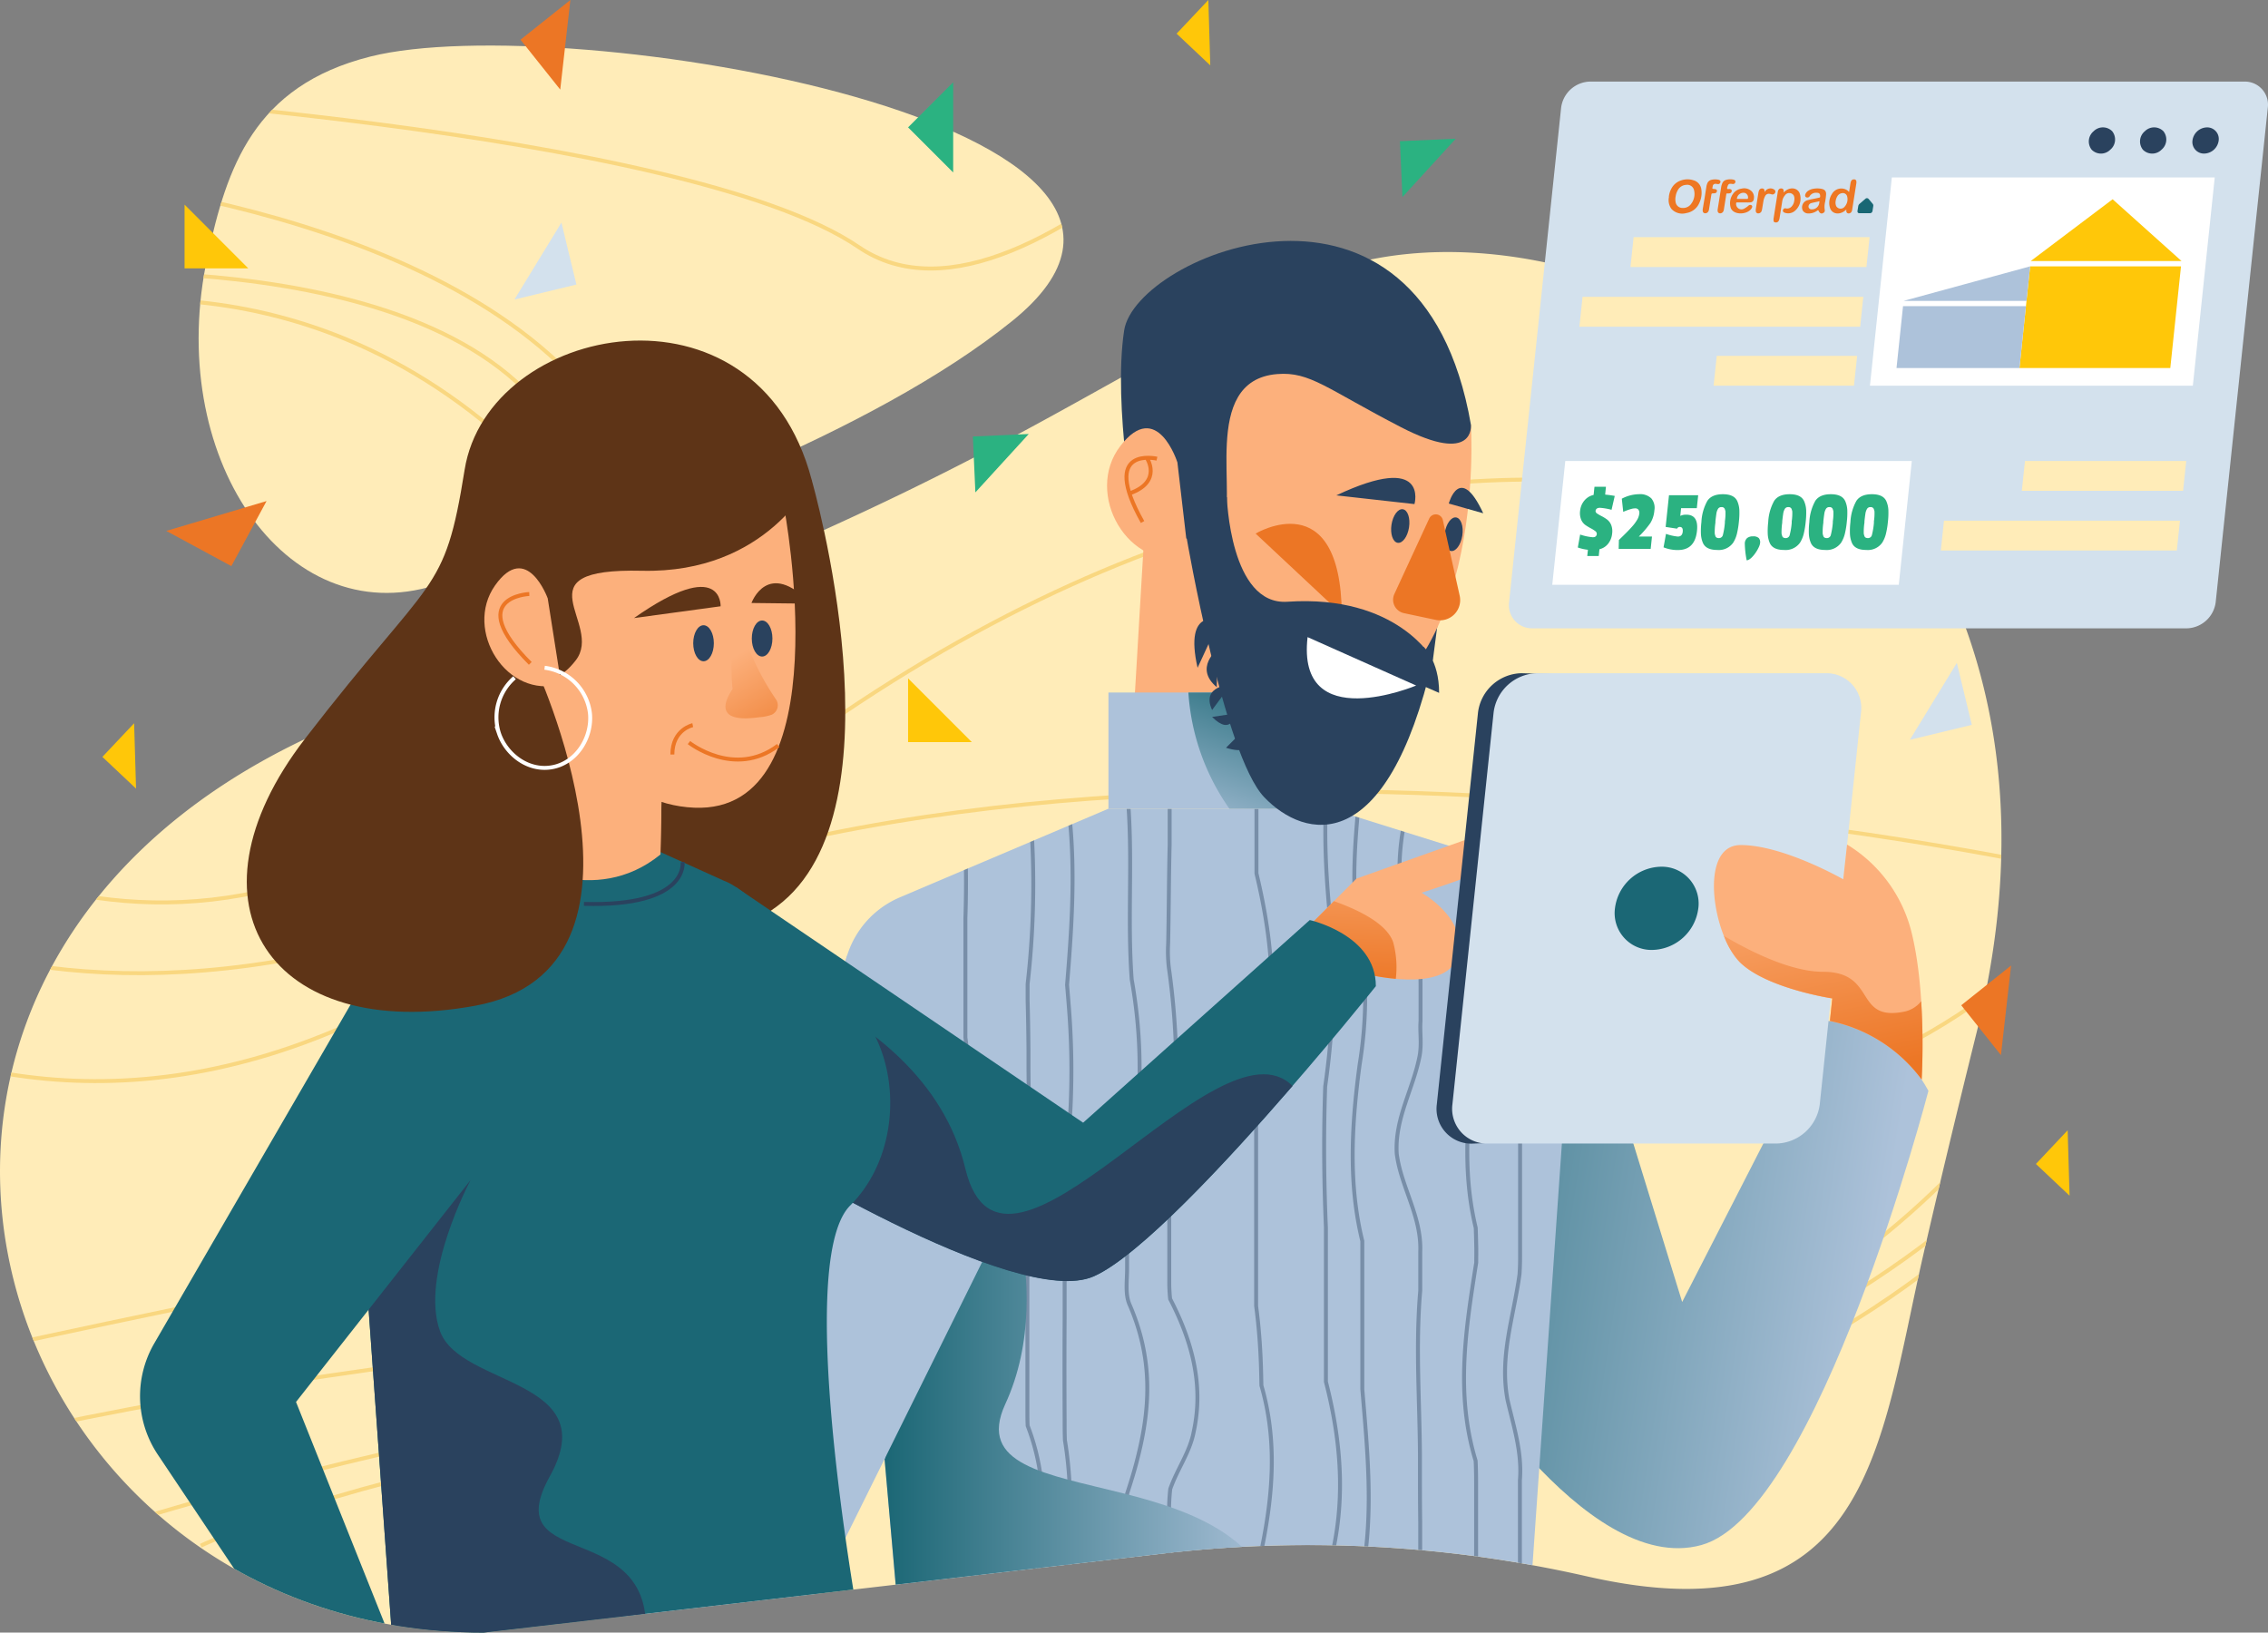 <svg xmlns="http://www.w3.org/2000/svg" xmlns:xlink="http://www.w3.org/1999/xlink" width="576.774" height="415.174"><rect width="100%" height="100%" fill="#808080" stroke="none"/><defs><linearGradient id="n" x1=".7" y1="1.503" x2=".344" y2=".406" xlink:href="#h"/><linearGradient id="j" x1="0" y1=".5" x2="1" y2=".5" xlink:href="#d"/><linearGradient id="m" x1=".702" y1=".952" x2=".268" y2="-.576" xlink:href="#h"/><linearGradient id="l" x1="4.582" y1=".389" x2="3.325" y2=".818" xlink:href="#h"/><linearGradient id="d" x1="-.409" y1=".351" x2=".886" y2=".605" gradientUnits="objectBoundingBox"><stop offset="0" stop-color="#1b6775"/><stop offset="1" stop-color="#adc2da"/></linearGradient><linearGradient id="k" x1=".481" y1="1.117" x2=".577" y2="-1.129" xlink:href="#h"/><linearGradient id="f" x1="-31.812" y1=".343" x2="-31.365" y2=".911" gradientUnits="objectBoundingBox"><stop offset="0" stop-color="#2a425e"/><stop offset="1" stop-color="#895b3d"/></linearGradient><linearGradient id="g" x1=".766" y1="-.154" x2=".167" y2="1.32" xlink:href="#d"/><linearGradient id="h" x1="-14.214" y1="2.062" x2="-15.868" y2=".783" gradientUnits="objectBoundingBox"><stop offset="0" stop-color="#ec7625"/><stop offset="1" stop-color="#fcb07c"/></linearGradient><linearGradient id="i" x1="-11.417" y1=".997" x2="-11.689" y2="1.555" xlink:href="#h"/><clipPath id="a"><path class="a" d="M202.959 168.791c-11.179 50.992 19.759 95.753 57.817 83.822 47.876-15.013 111.385-38.658 146.776-67.213 61.913-49.959-113.992-79.582-163.206-67.248-29.752 7.459-36.501 28.334-41.387 50.639z" transform="translate(-200.644 -115.356)"/></clipPath><clipPath id="e"><path class="c" d="M483.776 370.738L430.7 393.293a23.756 23.756 0 00-14.371 23.953l14.661 165.806h159.239l11.924-171.079a27.161 27.161 0 00-19-27.814l-42.928-13.429z" transform="translate(-416.238 -370.73)"/></clipPath><clipPath id="c"><path d="M623.274 427.74c-11.11 48.378-13.451 98.231-85.79 81.634a319.117 319.117 0 00-108.254-5.654l-172.075 20.016c-119.54 0-172.782-148.57-63.577-217.292 10.312-6.49-.243-72.058 13.048-76.929 71.633-26.264 67.582-75.03 97.767-90.084 34.73-17.319 121.63 26.416 158.464 8.169 13.6-6.741 31.044 24.045 48.492 25.428 70.379 5.578 155.842 75.683 125.482 198.035-5.395 21.871-9.871 40.627-13.557 56.677z" transform="translate(-134.179 -135.287)" fill="none"/></clipPath><clipPath id="b"><path class="a" d="M623.275 439.544c-11.11 48.378-13.451 98.231-85.79 81.633a319.117 319.117 0 00-108.254-5.654l-172.076 20.018c-130.825 0-182.243-177.949-28.217-234.429s165.98-74.239 234.824-108.353c68.494-33.909 210.992 37.412 173.108 190.093-5.433 21.887-9.909 40.642-13.595 56.692z" transform="translate(-134.181 -184.461)"/></clipPath><style>.a{fill:#ffecb8}.e,.u{fill:none}.c{fill:#adc2da}.e{stroke:#f9d780}.e,.u{stroke-miterlimit:10}.g{fill:#d3e1ed}.h{fill:#fff}.i{fill:#ffc709}.j{fill:#2a425e}.l{fill:#5e3417}.p{fill:#fcb07c}.u{stroke:#ec7625}.x{fill:#1b6775}</style></defs><path class="a" d="M52.825 65.014c-11.179 50.992 19.759 95.753 57.817 83.822 47.876-15.013 111.385-38.658 146.776-67.213C319.331 31.664 143.426 2.041 94.212 14.375 64.46 21.834 57.711 42.709 52.825 65.014z"/><g transform="translate(50.51 11.578)" clip-path="url(#a)"><path class="e" d="M-42.537 68.08s66.556-20.26 125.589 36.956S238.028 57.79 238.028 57.79"/><path class="e" d="M-48.108 58.61S60.443 47.971 91.145 97.854s130.794-11.11 156.108-62.7"/><path class="e" d="M-44.354 32.309s106.8 6.574 146.518 60.37 122.739-36.477 122.739-36.477"/><path class="e" d="M-41.899 11.684s165.19 9.211 209.745 39.563 127.611-75.653 127.611-75.653"/></g><path class="a" d="M489.096 319.178c-11.11 48.378-13.451 98.231-85.79 81.633a319.117 319.117 0 00-108.254-5.654l-172.076 20.018c-130.825 0-182.243-177.949-28.217-234.429s165.98-74.239 234.824-108.353c68.494-33.909 210.992 37.412 173.108 190.093-5.433 21.887-9.909 40.642-13.595 56.692z"/><g transform="translate(.002 64.095)" clip-path="url(#b)"><path class="e" d="M51.06 328.973s101.97-49.032 265.016-26.051 237.37-114.22 237.37-114.22"/><path class="e" d="M31.78 323.205s187.95-60.15 292.185-30.4 228.105-70.962 224.564-128.429"/><path class="e" d="M13.199 298.195s201.386-44.123 325.858-15.138 188.907-89.621 188.907-89.621"/><path class="e" d="M-2.235 278.816s310.545-69.087 421.186-63.076S578.942 89.194 578.942 89.194"/><path class="e" d="M518.055 155.583s-264.743-56.707-405.614 28.422C47.985 222.96-6.215 213.803-46.115 192.41"/><path class="e" d="M-59.573 152.208s89.932 89.476 273.581-34.676 313.957-16.05 313.957-16.05"/><path class="e" d="M-43.288 132.936s85.874 80.676 181.9-12.311S362.357-13.27 362.357-13.27"/><path class="e" d="M-43.288 95.547s92.022 68.144 138.744-14.31S251.892-82.995 251.892-82.995"/></g><path class="g" d="M556.146 159.787H389.717a5.882 5.882 0 01-5.943-6.642L397.01 27.389a7.6 7.6 0 017.341-6.642h166.431a5.882 5.882 0 015.943 6.642l-13.253 125.756a7.6 7.6 0 01-7.326 6.642z"/><path class="h" d="M557.665 98.079h-82.12l5.57-52.945h82.112z"/><path class="i" d="M516.279 67.734h38.37l-2.721 25.861h-38.362z"/><path class="c" d="M483.958 77.857h31.257l-1.649 15.738h-31.265zm32.321-10.123l-.92 8.785h-31.264z"/><path class="i" d="M537.261 50.673l17.532 15.716h-38.37z"/><path class="h" d="M482.879 148.721h-88.124l3.313-31.492h88.124z"/><path class="j" d="M564.232 35.725a3.8 3.8 0 01-3.686 3.329 2.941 2.941 0 01-2.979-3.329 3.8 3.8 0 013.686-3.329 2.941 2.941 0 012.979 3.329zm-19.265 2.356a3.374 3.374 0 01.494-4.712 3.329 3.329 0 014.712 0 3.374 3.374 0 01-.494 4.712 3.329 3.329 0 01-4.712 0zm-13.026 0a3.374 3.374 0 01.494-4.712 3.329 3.329 0 014.712 0 3.374 3.374 0 01-.494 4.712 3.329 3.329 0 01-4.712 0z"/><path class="a" d="M414.643 67.901h60.013l.8-7.592h-60.013zm99.523 56.92h41.014l.8-7.592h-41.009zm-20.595 15.176h60.013l.8-7.584h-60.015zm-91.915-56.912h71.4l.8-7.592h-71.4zm34.129 14.994h35.7l.8-7.584h-35.7z"/><g transform="translate(0 26.725)" clip-path="url(#c)"><path class="l" d="M206.423 95.323s24.2 83.929-8.869 108.467-62.7-17.167-62.7-17.167l40.786-98.877z"/><path d="M649.4 412.19l28.954 93.945 36.614-71.481s16.134-.327 26.013 17.783c0 0-28 107.32-57.756 115.512S619 518.347 619 518.347z" transform="translate(-250.562 -201.758)" fill="url(#d)"/><path class="c" d="M281.888 178.932l-53.076 22.555a23.756 23.756 0 00-14.371 23.953l14.661 165.806h159.239l11.924-171.079a27.161 27.161 0 00-19-27.814l-42.928-13.429z"/><g transform="translate(214.35 178.924)" clip-path="url(#e)"><path d="M122.93-17.152v9.059c0 1.923 0 4.126-.053 6.581-.631 12.159.433 24.394 1.748 36.417q.129 2.569.16 5.13a211.681 211.681 0 01-2.128 30.618q-.083 2.546-.144 5.084c-.236 10.153-.122 20.253.327 30.747v39.244c4.218 16.384 5.282 32.86.114 49.457-.152 2.417-.16 4.3-.16 5.586v1.961m9.412-220.963v6.034c-1.52 17.015-4.142 34.015.448 51.122.061 1.74.106 3.473.129 5.213a109.127 109.127 0 01-1.353 20.876q-.342 2.493-.631 4.993c-1.52 13.329-1.93 26.834 1.3 39.95v37.678c1.3 15.5 2.9 31.439 0 46.881v7.09M146.93-19.941v9.454c-6.612 16.9-7.675 33.369-.144 50.6.106 1.573.114 3.139.122 4.719v9.119c-.213 2.933.319 5.593-.213 8.785-1.6 8.5-6.376 15.959-5.844 24.972 1.064 8.5 6.376 15.959 5.981 25.078v9.8c-1.216 14.029-.152 27.844-.076 41.9v3.359c0 4.453 0 8.861.068 13.58v18.528M161.125-21.59v12.341a91.535 91.535 0 00-.084 48.181c0 1.429.046 2.873.061 4.332v17.851c-2.166 15.435-3.8 30.307-.16 45.475.068 1.52.091 3.04.129 4.506s0 2.9 0 4.332c-2.66 16.909-5.32 33.384-.152 50.407.114 2.173.122 4.263.122 6.262v26.18m11.227-221.159v20.465c-.076 10.951-.608 22.107-.046 33.506v83.032a61.85 61.85 0 01-.144 4.271c-1.444 10.738-5.16 20.83-3.04 31.994 1.6 6.908 3.716 13.284 3.139 20.4v26.2M105.179-15.1v31.561c4.316 18.087 5.9 35.619 0 53.523-.053 1.436-.068 2.873-.084 4.324v52.163c.676 5.1 1.056 10.153 1.224 15.2.053 1.68.084 3.351.122 5.023 4.636 15.921 2.508 31.857-1.33 47.915-.076 1.619-.084 3.04-.091 4.317v5.829M83.102-12.539v21.78c-.205 8.359-.205 16.833-.38 25.078a35.624 35.624 0 00.175 6.08 190.409 190.409 0 011.809 21.028q.038 2.629 0 5.251a245.589 245.589 0 01-1.7 26.119v27.313a41.632 41.632 0 00.22 4.56c5.221 10.016 7.7 19.576 6.733 29.121a41.445 41.445 0 01-.76 4.773c-.98 5.122-4.164 9.37-5.943 14.439a52.316 52.316 0 00-.3 6.574v27.744M72.349-11.293v7.311c1.52 15.7-.076 31.637 1.11 47.436q.5 2.842.882 5.662a126.151 126.151 0 01-2.06 44.943v22.8c0 3.23-.517 6.422.547 9.074 5.95 13.6 5.441 25.838 2.28 38.59-.76 3.184-1.755 6.406-2.827 9.682v34.342M56.496-9.454v3.329c2.994 16.78 1.93 33.78.524 50.916.137 1.733.289 3.458.418 5.175a202.263 202.263 0 01.471 25.793q-.129 2.584-.334 5.183c-.213 3.6-.76 6.794-1.178 10.419v38.142a2274.36 2274.36 0 000 25.99c0 1.717 0 3.435.076 5.145 2.538 15.29.95 30.694-.122 46.357v3.42M47.019-8.352v2.576a224.183 224.183 0 01-.038 50.4v4.028q.175 6.429.22 12.919v4.347c.084 12.737.616 26.021-.274 38.651v48.386c0 1.33 0 2.652.068 3.974 6.718 17.365 3.526 34.9-.106 52.7v1.862M31.16-6.513V9.773c.205 5.669.205 12.045 0 18.064v30.329c2.371 18.406 3.427 36.477-.046 55.2v40c-.213 11.4 8.823 19.911 7.227 31.074-1.6 7.972-7.44 14.348-7.258 23v5.92" stroke="#2a425e" opacity=".4" stroke-miterlimit="10" fill="none"/></g><path class="j" d="M364.411 140.988l4.507-34.54-9.119 33.825z"/><path class="p" d="M292.177 89.357l-4.377 74.08s21.028 14.34 40.148 0l2.865-48.34z"/><path d="M561.572 328.623s-14.925-22.487-16.187-12.448c-1.011 8.048 3.268 24.007 15.419 25.359z" transform="translate(-232.856 -178.09)" fill="url(#f)"/><path class="c" d="M281.888 149.385h56.456v29.554h-56.456z"/><path d="M566.225 361.4h-23.939a57.757 57.757 0 01-10.426-29.55h34.357z" transform="translate(-229.644 -182.472)" fill="url(#g)"/><path class="p" d="M374.069 81.294s4.62 69.756-39.639 77.408-42.8-90.084-42.8-90.084l36.257-4.24z"/><path class="j" d="M374.072 81.294s1.155 10.4-17.8.608-23.11-14.173-31.477-13.5c-19.956 1.626-9.431 32.48-14.219 38.757s-21.651.965-21.651.965-5.981-31.621-3.04-50.833 75.47-49.354 88.187 24.003z"/><path class="p" d="M299.427 90.87s-5.16-16.331-14.5-4.195 1.968 31.971 17.3 28.232"/><path class="j" d="M359.714 101.467s3.8-13.375-19.873-2.219m28.597 2.078s2.789-10.442 8.762 2.477"/><ellipse class="j" cx="4.317" cy="2.257" rx="4.317" ry="2.257" transform="rotate(-81.25 241.283 -150.385)"/><ellipse class="j" cx="4.317" cy="2.257" rx="4.317" ry="2.257" transform="rotate(-81.25 249.274 -157.24)"/><path d="M613.008 273.663l4.294 19.272a5.145 5.145 0 01-6.08 6.148l-8.093-1.717a3.488 3.488 0 01-2.44-4.871l8.869-19.2a1.839 1.839 0 013.45.365z" transform="translate(-246.089 -168.165)" fill="url(#h)"/><path d="M554.36 277.887s21.62-13 21.924 20.519" transform="translate(-235.045 -168.923)" fill="url(#i)"/><path class="j" d="M364.41 140.988s-9.005-16.574-37.009-14.69c-14.606 1-15.4-26.651-15.4-26.651l-10.241 10.328s9.477 55.324 19.759 66.047 31.112 15.677 42.891-35.034z"/><path class="h" d="M360.144 147.607s-30.5 12.82-27.616-12.311"/><path class="u" d="M294.222 89.92s-14.667-3.45-3.663 16.1m1.071-16.336s4.157 6.08-4.4 9.074"/><path class="j" d="M310.12 131.041s-9.119-3.625-5.563 12.053m12.919 14.651s3.557 8.6-5.692 5.692m-2.15-25.018s-6.08 4.7-.2 9.6m3.604-.655s-7.683.251-4.788 6.46m5.928.881s-.851 5.966-5.927.889m53.712-17.859s4.02 3.336 4.02 11.741l-6.84-2.994z"/><path d="M456.806 479s18.375 38.2 4.081 69.155 70.288 9.043 70.288 60.955h-96.826l-4.149-46.957z" transform="translate(-205.24 -217.796)" fill="url(#j)"/><path class="c" d="M215.423 216.291L156.2 391.246h45.5l62.99-127.162"/><path class="p" d="M330.281 211.398l14.69-14.69 38.438-13.679s2.477 6.346-1.52 9.249-20.374 8.017-20.374 8.017 12.091 6.733 9.119 16.316-23.475 4.316-23.475 4.316z"/><path d="M577.742 401.67l-8.952 8.952 16.878 9.537a54.386 54.386 0 007.8 1.269 24.183 24.183 0 00-.661-9.309c-1.599-4.635-8.476-8.108-15.065-10.449z" transform="translate(-238.509 -199.233)" fill="url(#k)"/><path class="x" d="M187.092 198.827l88.359 59.952 57.634-51.532s16.81 3.7 16.81 16.81c0 0-51.9 65.021-71.731 73.768s-87.66-33.78-87.66-33.78z"/><path class="j" d="M245.493 270.445c-5.487-22.8-24.638-36.614-40.277-44.3l-14.72 37.937s67.825 42.557 87.66 33.78c11.521-5.084 33.848-29.136 50.552-48.424-19.052-19.06-73.502 61.44-83.215 21.007z"/><path class="x" d="M167.812 189.89l16.369 7.394c7.9 2.865 26.515 24.182 34.3 33.286 10.928 12.782 10.882 36.135-2.28 49.283-14.979 14.979 3.154 111.393 3.154 111.393H99.819L88.891 238.405a24.721 24.721 0 0110.77-22.213l36.409-24.736z"/><path class="x" d="M90.343 226.702L39.206 314.94a26.727 26.727 0 00.935 28.262l32.146 48.044h27.556l-24.562-61.45 44.4-56.434z"/><path class="p" d="M132.627 124.33l-1.292 67.719s19.705 12.311 36.614-1.467l.844-44.191z"/><path d="M348.6 373.8s-14.538-5.418-20.116-28.422 20.678-.828 20.678-.828z" transform="translate(-180.636 -183.214)" fill="url(#l)"/><path class="p" d="M199.418 102.451s14.827 77.849-22.9 76.223c-38.871-1.679-48.743-70.592-48.743-70.592l29.557-10.875z"/><path class="l" d="M206.425 95.322s-11.255 23.84-43.173 23.1-9.53 13.413-16.848 22.8-10.73.433-10.73.433 36.7 77.963-14.88 87.394-75.85-25.6-43.188-67.955 35.383-36.021 40.551-68.342c5.966-37.327 74.255-50.855 88.268 2.57z"/><path class="p" d="M139.291 125.439s-5.32-14.705-13.383-3.3 2.964 29.091 16.81 25.078"/><path class="u" d="M134.602 124.33s-16.719.676.251 17.646m41.319 15.708s-5.183 1.087-5.183 7.463"/><path class="l" d="M183.261 127.453s.578-12.866-22.038 3m29.889-3.836s4.089-11.4 15.1.175"/><ellipse class="j" cx="2.622" cy="4.582" rx="2.622" ry="4.582" transform="translate(176.293 132.271)"/><ellipse class="j" cx="2.622" cy="4.582" rx="2.622" ry="4.582" transform="translate(191.19 131.071)"/><path class="j" d="M447.762 261.204l-73.457 2.9a8.838 8.838 0 01-8.906-10.024l10.472-99.604a11.4 11.4 0 0111.05-10l72.583 1.976c5.525 0 10.358 2.485 9.781 8.01l-10.472 99.621c-.579 5.525-5.526 7.121-11.051 7.121z"/><path class="g" d="M451.736 264.084h-73.418a8.838 8.838 0 01-8.952-10l10.472-99.607a11.4 11.4 0 0111.019-10h73.456a8.838 8.838 0 018.952 10l-10.48 99.606a11.4 11.4 0 01-11.05 10z"/><path class="x" d="M431.894 204.276a12.06 12.06 0 01-11.711 10.571 9.363 9.363 0 01-9.484-10.594 12.06 12.06 0 0111.7-10.571 9.363 9.363 0 019.5 10.594z"/><path class="p" d="M488.7 247.806s1.33-21.628-2.561-37.374a36.364 36.364 0 00-16.415-22.388l-.973 8.838s-15.2-8.709-26.066-8.709-7.029 23.019-.289 29.752 23.558 9.271 23.558 9.271l-.6 5.738a38.613 38.613 0 0123.346 14.872z"/><path class="j" d="M119.677 273.363s-13 24.318-7.751 38.5 41.8 11.863 27.9 36.842 28.118 9.56 24.2 42.557H99.82l-6.08-84.939z"/><path d="M173.58 192.497s1.74 11.4-25.078 10.639" stroke="#2a425e" stroke-miterlimit="10" fill="none"/><path d="M138.501 143.085a13.284 13.284 0 0111.539 11.673c.578 6.2-3.579 12.752-9.978 13.679-5.928.889-11.361-3.382-13.162-8.648a13.322 13.322 0 013.952-14.158" stroke="#fff" stroke-miterlimit="10" fill="none"/><path d="M761.368 449.833a179.339 179.339 0 00-.122-19.911 7.387 7.387 0 01-4.484 2.675c-12.676 2.462-6.718-10.168-20.519-10.168-7.934 0-18.011-4.909-25.154-9.119a20.049 20.049 0 003.99 6.612c6.733 6.733 23.558 9.271 23.558 9.271l-.6 5.738a38.613 38.613 0 0123.331 14.902z" transform="translate(-272.668 -202.027)" fill="url(#m)"/><path class="u" d="M175.206 162.114s11.551 9.188 22.7.76"/></g><path class="i" d="M63.145 68.251h-16.21V52.034zm183.999 120.475h-16.21v-16.21zm60.643-172.098l-8.565-8.071L307.293 0zM526.31 304.07l-8.557-8.071 8.071-8.565zM34.597 200.55l-8.56-8.068 8.071-8.557z"/><path class="g" d="M142.779 56.601l3.807 15.761-15.754 3.807zm354.866 111.978l3.807 15.754-15.761 3.807z"/><path d="M142.475 22.78L132.368 10.1 145.052 0zm366.387 245.539l-10.1-12.676 12.676-10.107zM67.788 127.42l-8.952 16.544-16.544-8.952z" fill="#ec7625"/><path d="M242.402 43.857l-11.468-11.468 11.468-11.46zm114.249 6.261l-.638-14.211 14.211-.638zm-108.604 75.099l-.638-14.211 14.211-.638zm164.393 1.603a9.7 9.7 0 014.4-1.148 4.043 4.043 0 013.123 1.087 3.754 3.754 0 01.76 3.04 7.2 7.2 0 01-1.034 3.237 25.886 25.886 0 01-2.91 3.4h3.336l-.334 3.161h-8.139l.061-2.28q2.333-2.234 3.336-3.382a10.447 10.447 0 001.391-1.9 4.01 4.01 0 00.456-1.406 1.346 1.346 0 00-.213-1 .957.957 0 00-.76-.35 3.656 3.656 0 00-.988.129 14.19 14.19 0 00-2.12.76zm19.12 8.169q-.517 4.886-4.841 4.886a9.468 9.468 0 01-3.663-.684l.623-3.427a12.591 12.591 0 003 .684q1.125 0 1.254-1.223t-.76-1.224a.76.76 0 00-.684.441l-2.9-.441.851-8.063h7.425l-.35 3.291h-4l-.205 1.968a3.261 3.261 0 011.52-.312q3.163-.007 2.73 4.104zm10.775-5.258a20.387 20.387 0 01-.129 3.04 21.3 21.3 0 01-.509 3.04 7.737 7.737 0 01-.927 2.189 4.476 4.476 0 01-4.081 1.854q-2.888 0-3.648-1.854a6.65 6.65 0 01-.479-2.2 19.3 19.3 0 01.122-3.04 12.243 12.243 0 011.52-5.4q1.132-1.679 3.944-1.679 2.918 0 3.693 1.831a6.47 6.47 0 01.494 2.211zm-3.678 3.169v-.334a13.5 13.5 0 00.144-2.531 4.321 4.321 0 00-.19-.631.8.8 0 00-.813-.441.95.95 0 00-.889.441 3.291 3.291 0 00-.41 1.17q-.16 1.1-.251 1.991v.334a16.309 16.309 0 00-.175 2.8 4.077 4.077 0 00.182.654q.167.486.9.486a1.011 1.011 0 001-.828 18.356 18.356 0 00.502-3.111zm5.062 5.244a1.908 1.908 0 01.6-1.315 2.28 2.28 0 011.52-.433 1.953 1.953 0 011.436.433 1.634 1.634 0 01.319 1.36c-.121 1.132-2.113 4.294-3.4 4.294a24.571 24.571 0 01-.475-4.339zm15.609-8.413a20.379 20.379 0 01-.129 3.04 21.27 21.27 0 01-.509 3.04 7.735 7.735 0 01-.927 2.189 4.476 4.476 0 01-4.081 1.854q-2.888 0-3.648-1.854a6.648 6.648 0 01-.479-2.2 19.292 19.292 0 01.121-3.04 12.243 12.243 0 011.52-5.4q1.132-1.679 3.944-1.679 2.918 0 3.693 1.831a6.468 6.468 0 01.495 2.219zm-3.678 3.169v-.334a13.493 13.493 0 00.144-2.531 4.328 4.328 0 00-.19-.631.8.8 0 00-.813-.441.95.95 0 00-.889.441 3.29 3.29 0 00-.41 1.17q-.16 1.1-.251 1.991v.334a16.132 16.132 0 00-.175 2.8 4 4 0 00.182.654q.167.486.9.486a1.011 1.011 0 001-.828 18.488 18.488 0 00.509-3.108zm14.135-3.169a20.387 20.387 0 01-.129 3.04 21.268 21.268 0 01-.509 3.04 7.739 7.739 0 01-.927 2.189 4.476 4.476 0 01-4.081 1.854q-2.888 0-3.648-1.854a6.65 6.65 0 01-.479-2.2 19.307 19.307 0 01.122-3.04 12.242 12.242 0 011.52-5.4q1.132-1.679 3.944-1.679 2.918 0 3.693 1.831a6.465 6.465 0 01.494 2.211zm-3.678 3.169v-.334a13.493 13.493 0 00.144-2.531 4.314 4.314 0 00-.19-.631.8.8 0 00-.813-.441.95.95 0 00-.889.441 3.291 3.291 0 00-.41 1.17q-.16 1.1-.251 1.991v.334a16.3 16.3 0 00-.175 2.8 4.071 4.071 0 00.182.654q.167.486.9.486a1.011 1.011 0 001-.828 18.344 18.344 0 00.502-3.111zm14.127-3.169a20.379 20.379 0 01-.129 3.04 21.259 21.259 0 01-.509 3.04 7.737 7.737 0 01-.927 2.189 4.476 4.476 0 01-4.081 1.854q-2.888 0-3.648-1.854a6.65 6.65 0 01-.479-2.2 19.307 19.307 0 01.122-3.04 12.243 12.243 0 011.52-5.4q1.132-1.679 3.944-1.679 2.918 0 3.693 1.831a6.469 6.469 0 01.494 2.219zm-3.678 3.169v-.334a13.493 13.493 0 00.144-2.531 4.32 4.32 0 00-.19-.631.8.8 0 00-.813-.441.95.95 0 00-.889.441 3.293 3.293 0 00-.41 1.17q-.16 1.1-.251 1.991v.334a16.15 16.15 0 00-.175 2.8 4 4 0 00.182.654q.167.486.9.486a1.011 1.011 0 001-.828 18.5 18.5 0 00.509-3.108zm-73.383.608a3.216 3.216 0 01-1.072-1.368 4.423 4.423 0 01-.259-2.28 4.737 4.737 0 011.049-2.531 4.234 4.234 0 012.379-1.467l.22-2.075h2.918l-.201 1.991q1.094.091 2.439.334l-.813 3.534a15.327 15.327 0 00-2.949-.509q-1.041 0-1.125.836a.825.825 0 00.433.638 11.269 11.269 0 001.132.654 10.158 10.158 0 011.33.821 3.344 3.344 0 011.064 1.36 4.407 4.407 0 01.259 2.28 4.887 4.887 0 01-.98 2.5 3.929 3.929 0 01-2.242 1.444l-.182 1.725h-2.918l.167-1.588a11.271 11.271 0 01-2.569-.578l.593-3.291a13.385 13.385 0 003.222.684q.927 0 1.011-.821a.866.866 0 00-.418-.76 7.927 7.927 0 00-1.132-.707 13.091 13.091 0 01-1.356-.826z" fill="#2bb281"/><path d="M430.754 45.873a4.909 4.909 0 00-3.207 0 4.218 4.218 0 00-2.371 1.862 5.678 5.678 0 00-.76 2.2v.228a3.8 3.8 0 00.646 2.964 3.749 3.749 0 003.8 1.049 4.294 4.294 0 003.321-2.645 5.836 5.836 0 00.494-3.283 2.759 2.759 0 00-1.923-2.379zm-.524 5.73a2.5 2.5 0 01-2.386 1.277 1.733 1.733 0 01-1.71-1.436 3.8 3.8 0 010-1.52 4.393 4.393 0 01.524-1.52 2.546 2.546 0 012.181-1.391 1.748 1.748 0 011.945 1.246 4.1 4.1 0 01-.524 3.321zm41.303-5.984a.76.76 0 00-.821.547 2.012 2.012 0 00-.129.486c-.106.707-.22 1.413-.342 2.181-.167-.167-.281-.289-.41-.4a2.734 2.734 0 00-3.952.9 4.134 4.134 0 00-.464 3.61c.54 1.52 2.371 1.778 3.8.616l.327-.266a4.4 4.4 0 000 .471.57.57 0 00.608.509.851.851 0 00.76-.509 1.467 1.467 0 00.114-.426l1.071-6.779a1.712 1.712 0 000-.342.54.54 0 00-.562-.6zm-2.5 7.03a1.3 1.3 0 01-2.059-.213 2.28 2.28 0 01-.137-1.368 2.879 2.879 0 01.357-1.041 1.634 1.634 0 011.353-.92 1.11 1.11 0 011.178.76 2.8 2.8 0 01-.692 2.774zm-15.116-3.997c-.091.076-.175.175-.312.3v-.4a.585.585 0 00-.692-.623c-.441 0-.714.312-.805.874q-.54 3.389-1.072 6.779a2.165 2.165 0 000 .456c0 .365.16.5.5.524a.76.76 0 00.821-.441 2.129 2.129 0 00.213-.707l.676-4.256a2.942 2.942 0 01.646-1.436 1.342 1.342 0 012.28 0 2.113 2.113 0 01.129 1.262 2.576 2.576 0 01-.821 1.672 1.52 1.52 0 01-1.414.319.547.547 0 00-.585.342.456.456 0 00.091.608.851.851 0 00.251.152 2.6 2.6 0 002.645-.464 4.079 4.079 0 001.132-4.636c-.726-1.313-2.413-1.404-3.683-.325zm9.347-.623a5.533 5.533 0 00-2.219 0 3.176 3.176 0 00-1.125.441 1.869 1.869 0 00-.76.836c-.182.41-.114.714.167.859a.692.692 0 00.912-.312 1.869 1.869 0 011.74-.828c.707 0 .935.266.9.98a.221.221 0 01-.2.243l-.76.175c-.707.152-1.414.266-2.12.464a1.877 1.877 0 00-1.345 2.637 1.619 1.619 0 001.406.76 3.7 3.7 0 002.28-.714c.182-.122.281-.152.357.061a1.338 1.338 0 00.327.479.638.638 0 00.813.061.669.669 0 00.418-.76 5.058 5.058 0 01.106-2.128c.091-.616.182-1.079.205-1.52.137-1.013-.175-1.529-1.102-1.734zm-.6 3.5a1.862 1.862 0 01-2.006 1.7.714.714 0 01-.707-.92.935.935 0 01.76-.676c.486-.137.98-.228 1.474-.334l.175-.046c.372-.106.372-.106.312.274zm-19.751-3.561a3.169 3.169 0 00-1.915.988 4.058 4.058 0 00-.821 4c.76 1.717 3.739 1.641 4.97.4a1.959 1.959 0 00.365-.494c.236-.456 0-.76-.471-.76a.836.836 0 00-.448.243 5.051 5.051 0 01-.965.669 1.362 1.362 0 01-2.113-1.284c0-.205.084-.266.289-.258h2.014a11.562 11.562 0 001.208 0 .957.957 0 001-.965 2.181 2.181 0 00-.479-1.778 2.721 2.721 0 00-2.637-.76zm1.588 2.462c0 .167-.114.16-.228.16h-2.386c-.114 0-.213 0-.16-.167a1.657 1.657 0 012.021-1.353 1.186 1.186 0 01.775 1.36zm-8.511-2.36c-.585-.046-.585-.046-.433-.661v-.084a.691.691 0 01.821-.57l.532.061a.539.539 0 00.539-.312.486.486 0 00-.038-.6.76.76 0 00-.41-.2 4.058 4.058 0 00-1.657 0 1.52 1.52 0 00-1.216 1.079 3.351 3.351 0 00-.144.509c-.16.98-.312 1.953-.464 2.933l-.486 2.88a1.811 1.811 0 000 .623.6.6 0 00.646.509.912.912 0 00.8-.524 1.92 1.92 0 00.152-.54q.274-1.756.555-3.5c.076-.486.076-.486.555-.5a2.992 2.992 0 00.433-.053.54.54 0 00.441-.448c.088-.37-.11-.568-.626-.602zm4.378.642c.106-.4-.068-.585-.555-.654-.2 0-.494.106-.57-.084s.038-.426.114-.646c.152-.471.372-.631.836-.585.175 0 .35.053.532.053a.585.585 0 00.593-.494c.061-.3-.084-.517-.448-.608a3.8 3.8 0 00-1.885.046 1.474 1.474 0 00-.973.828 3.719 3.719 0 00-.3 1.018l-.433 2.759-.456 2.873a1.523 1.523 0 000 .509.608.608 0 00.6.524.9.9 0 00.821-.479 1.353 1.353 0 00.152-.479c.205-1.284.41-2.569.608-3.845 0-.2.1-.274.3-.258a2.043 2.043 0 00.661-.053.547.547 0 00.403-.425zm11.018.38a.608.608 0 00-.144-.851 1.657 1.657 0 00-2.348.388l-.167.19v-.327a.532.532 0 00-.57-.562.806.806 0 00-.828.532 2.584 2.584 0 00-.167.654q-.327 2.037-.646 4.081a2.285 2.285 0 000 .486.593.593 0 00.631.578.9.9 0 00.844-.585 2.79 2.79 0 00.129-.509c.114-.669.22-1.337.334-2.014a4.065 4.065 0 01.4-1.208 1.041 1.041 0 011.223-.638 1.793 1.793 0 01.479.129.76.76 0 00.83-.344z" fill="#ee7723"/><path d="M476.26 51.851c-.35-.426-.7-.844-1.064-1.262a.555.555 0 00-.844 0c-.486.41-.958.828-1.436 1.239a.965.965 0 00-.35.623c-.053.38-.122.76-.182 1.148s.114.623.517.623h2.584a.669.669 0 00.714-.6c.068-.4.129-.806.19-1.208a.692.692 0 00-.129-.563z" fill="#186774"/><path d="M389.748 326.83a67.428 67.428 0 01-9.986-22.92s-2 12.547-.988 20.329c-1.983 2.9-4.833 8.838 6.779 7.189a11.173 11.173 0 003.177-.646 2.64 2.64 0 001.018-3.952z" transform="translate(-192.457 -149.04)" fill="url(#n)"/></svg>